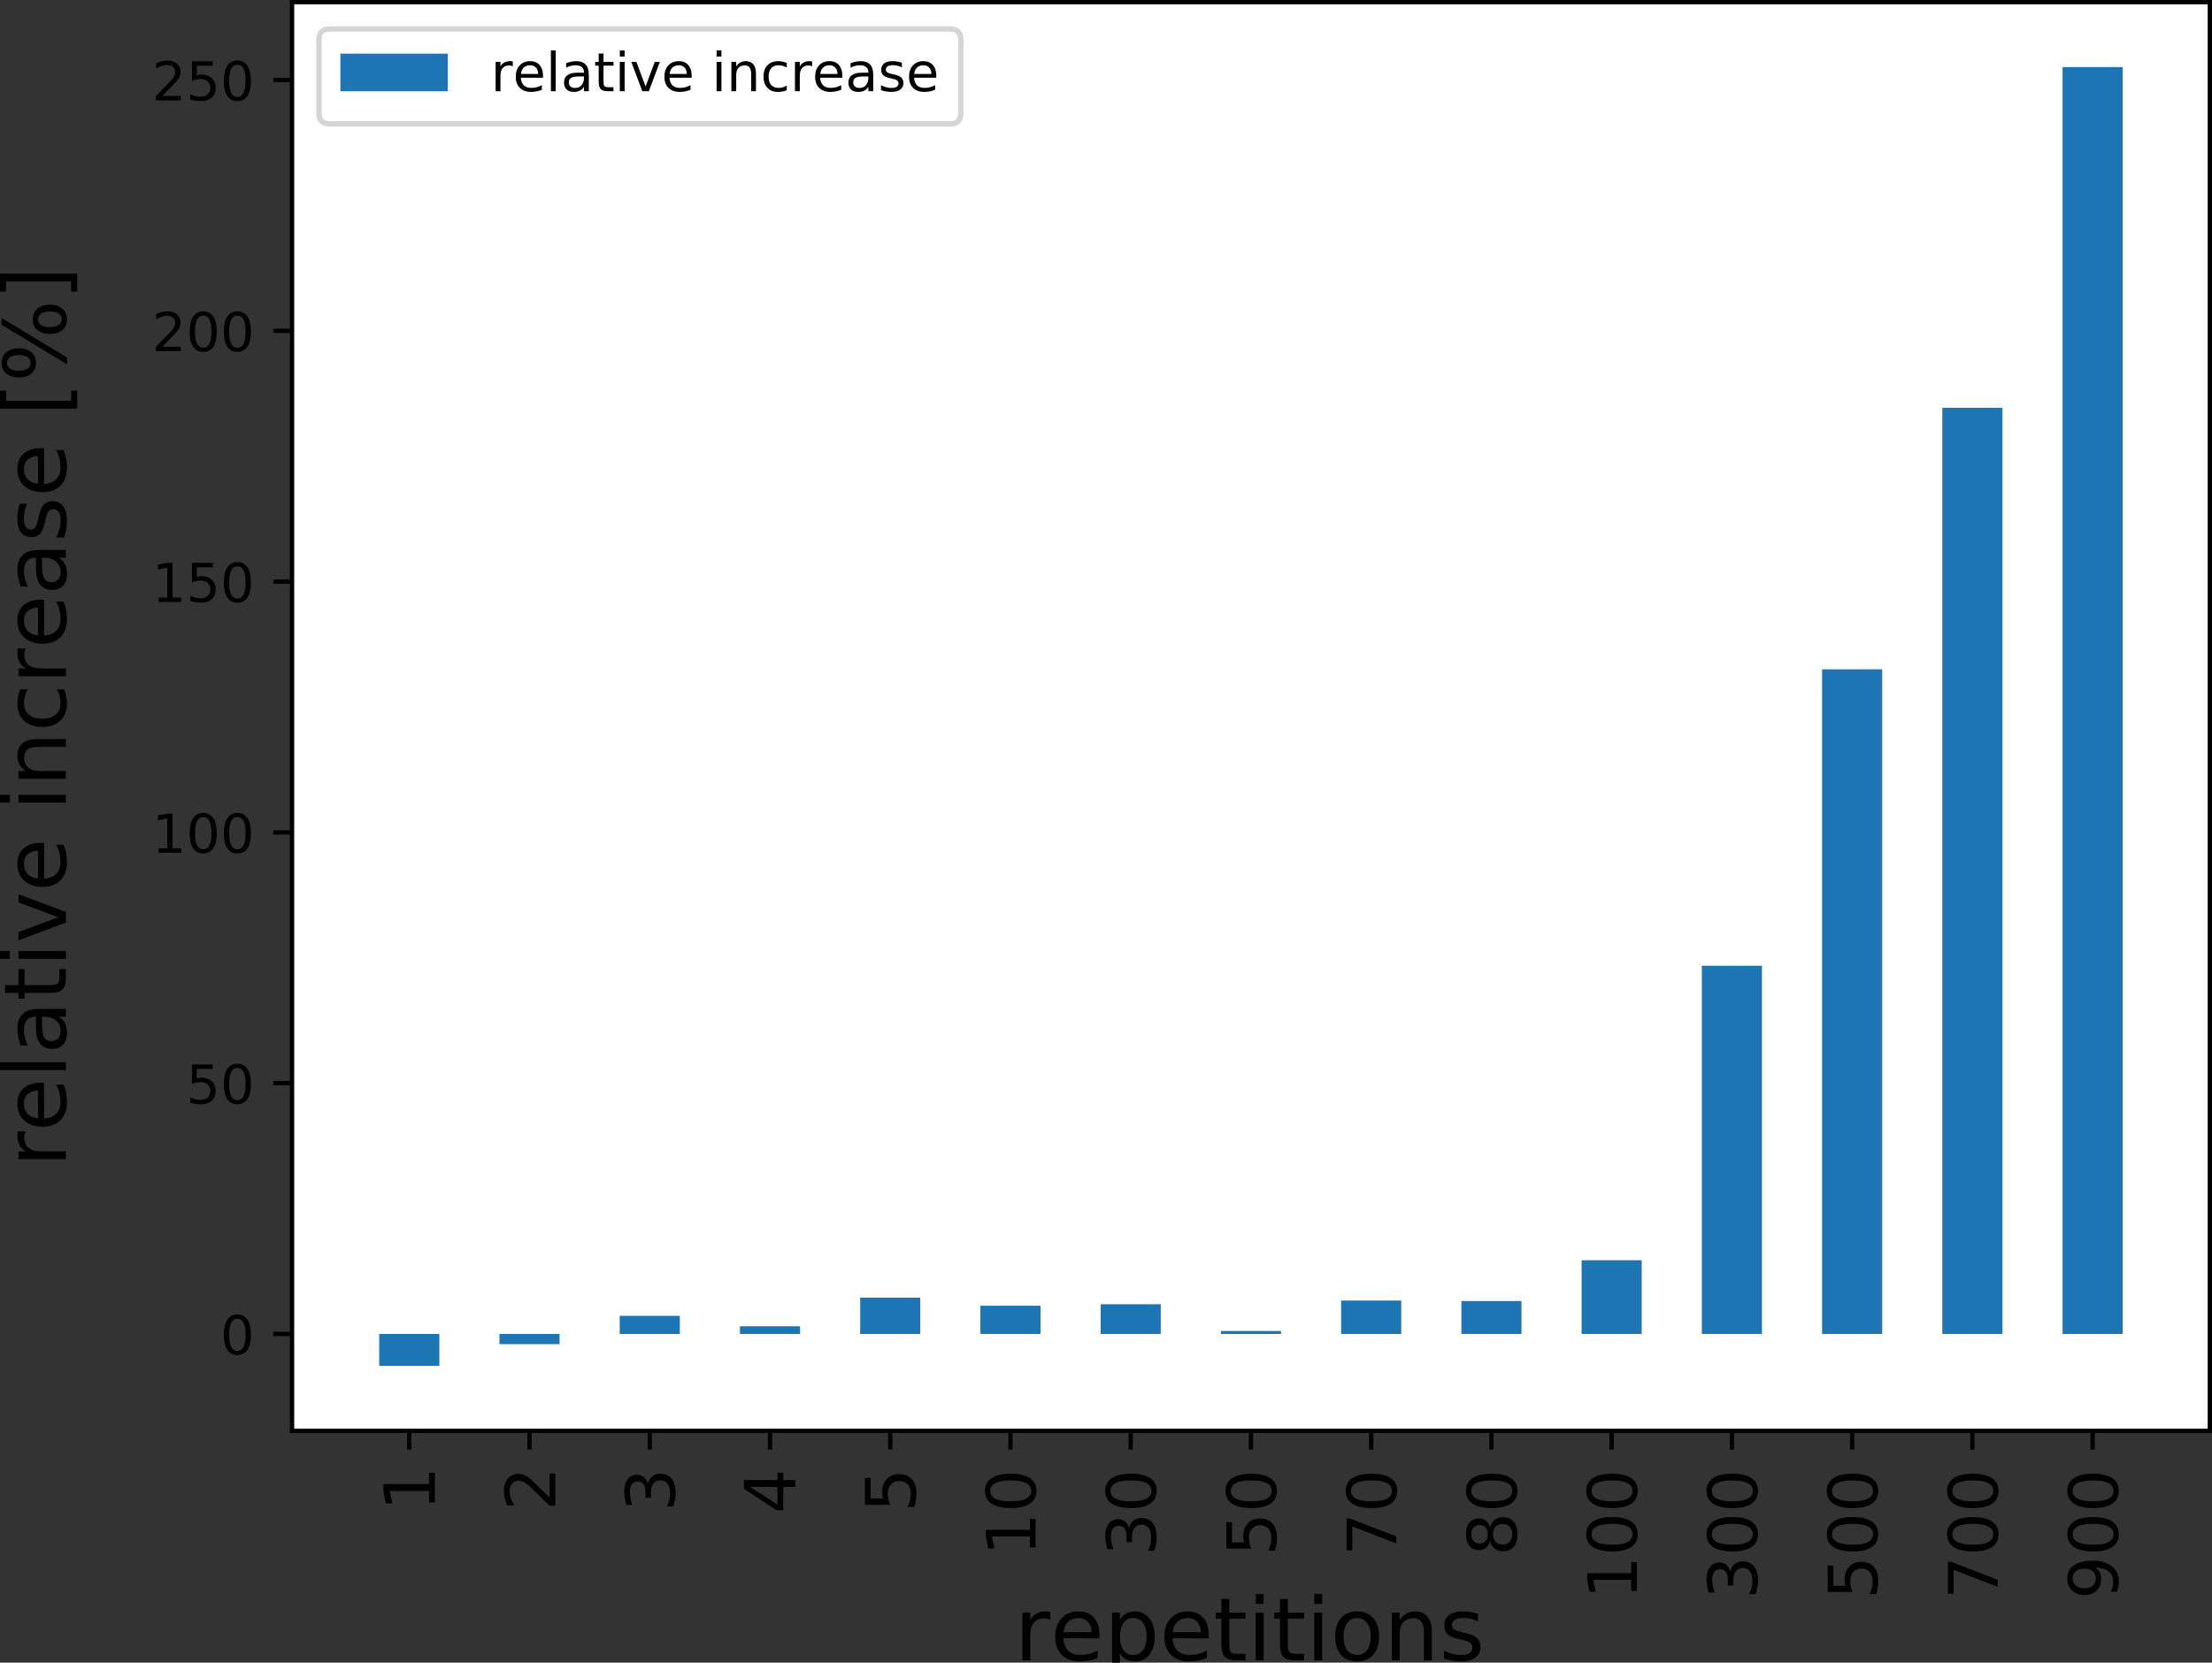 <?xml version="1.0" encoding="UTF-8" standalone="no"?>
<svg
   xmlns:dc="http://purl.org/dc/elements/1.1/"
   xmlns:cc="http://creativecommons.org/ns#"
   xmlns:rdf="http://www.w3.org/1999/02/22-rdf-syntax-ns#"
   xmlns:svg="http://www.w3.org/2000/svg"
   xmlns="http://www.w3.org/2000/svg"
   xmlns:xlink="http://www.w3.org/1999/xlink"
   xmlns:sodipodi="http://sodipodi.sourceforge.net/DTD/sodipodi-0.dtd"
   xmlns:inkscape="http://www.inkscape.org/namespaces/inkscape"
   width="411.902pt"
   height="309.682pt"
   viewBox="0 0 411.902 309.682"
   version="1.2"
   id="svg1288"
   sodipodi:docname="Method2DirectNoShuffle_DeltaUserTimes.svg"
   inkscape:version="0.92.4 5da689c313, 2019-01-14">
  <rect x="0" y="0" width="411.902" height="309.682" fill="#333333" stroke="none"/>
  <sodipodi:namedview
     pagecolor="#ffffff"
     bordercolor="#666666"
     borderopacity="1"
     objecttolerance="10"
     gridtolerance="10"
     guidetolerance="10"
     inkscape:pageopacity="0"
     inkscape:pageshadow="2"
     inkscape:window-width="1918"
     inkscape:window-height="1059"
     id="namedview1290"
     showgrid="false"
     inkscape:zoom="0.96245658"
     inkscape:cx="120.82658"
     inkscape:cy="241.56052"
     inkscape:window-x="0"
     inkscape:window-y="19"
     inkscape:window-maximized="0"
     inkscape:current-layer="svg1288" />
  <defs
     id="defs959">
    <g
       id="g954">
      <symbol
         overflow="visible"
         id="glyph0-0"
         style="overflow:visible">
        <path
           style="stroke:none"
           d="m -0.828,-1.238 v -1.613 h -5.562 l 0.352,1.75 h -0.902 l -0.348,-1.738 v -0.988 h 6.461 V -5.441 H 0 v 4.203 h -0.828"
           id="path834"
           inkscape:connector-curvature="0" />
      </symbol>
      <symbol
         overflow="visible"
         id="glyph0-1"
         style="overflow:visible">
        <path
           style="stroke:none"
           d="m -0.828,-1.922 v -3.438 H 0 v 4.629 h -0.828 c -0.383,-0.371 -0.902,-0.879 -1.562,-1.531 -0.648,-0.637 -1.07,-1.047 -1.258,-1.219 C -4,-3.801 -4.301,-4.02 -4.551,-4.141 c -0.238,-0.121 -0.488,-0.188 -0.73,-0.188 -0.379,0 -0.699,0.137 -0.938,0.406 -0.242,0.273 -0.371,0.621 -0.371,1.062 0,0.309 0.059,0.641 0.16,0.98 0.109,0.34 0.27,0.707 0.488,1.098 h -1 c -0.16,-0.398 -0.277,-0.77 -0.359,-1.109 -0.078,-0.34 -0.121,-0.66 -0.121,-0.949 0,-0.75 0.191,-1.352 0.57,-1.801 0.383,-0.449 0.883,-0.68 1.512,-0.68 0.301,0 0.59,0.059 0.852,0.172 0.27,0.109 0.59,0.309 0.949,0.609 0.098,0.078 0.367,0.34 0.82,0.777 0.449,0.441 1.078,1.051 1.891,1.84"
           id="path837"
           inkscape:connector-curvature="0" />
      </symbol>
      <symbol
         overflow="visible"
         id="glyph0-2"
         style="overflow:visible">
        <path
           style="stroke:none"
           d="m -3.93,-4.059 c 0.102,-0.473 0.309,-0.84 0.629,-1.102 0.32,-0.262 0.723,-0.398 1.18,-0.398 0.723,0 1.281,0.25 1.672,0.738 0.391,0.5 0.578,1.199 0.578,2.109 0,0.312 -0.027,0.633 -0.09,0.949 -0.051,0.32 -0.141,0.66 -0.258,1 h -0.953 c 0.16,-0.27 0.281,-0.566 0.363,-0.898 0.078,-0.32 0.117,-0.66 0.117,-1.02 0,-0.621 -0.117,-1.09 -0.359,-1.41 -0.238,-0.32 -0.598,-0.488 -1.07,-0.488 -0.418,0 -0.758,0.148 -1,0.449 -0.238,0.301 -0.367,0.719 -0.367,1.258 v 0.852 h -0.812 v -0.891 c 0,-0.48 -0.09,-0.852 -0.289,-1.109 -0.191,-0.262 -0.469,-0.391 -0.84,-0.391 -0.371,0 -0.66,0.141 -0.859,0.398 -0.199,0.273 -0.301,0.652 -0.301,1.141 0,0.27 0.031,0.562 0.09,0.871 0.059,0.309 0.148,0.648 0.27,1.02 h -0.879 c -0.102,-0.371 -0.18,-0.719 -0.23,-1.051 -0.051,-0.32 -0.082,-0.629 -0.082,-0.93 0,-0.738 0.172,-1.328 0.512,-1.77 0.34,-0.441 0.801,-0.66 1.379,-0.66 0.402,0 0.742,0.121 1.02,0.352 0.281,0.23 0.48,0.559 0.582,0.98"
           id="path840"
           inkscape:connector-curvature="0" />
      </symbol>
      <symbol
         overflow="visible"
         id="glyph0-3"
         style="overflow:visible">
        <path
           style="stroke:none"
           d="m -6.43,-3.781 3.891,2.492 V -3.781 h -3.891 m -0.859,0.262 v -1.242 h 4.75 v -1.039 h 0.82 v 1.039 H 0 v 0.98 h -1.719 v 3.293 h -0.953 l -4.617,-3.031"
           id="path843"
           inkscape:connector-curvature="0" />
      </symbol>
      <symbol
         overflow="visible"
         id="glyph0-4"
         style="overflow:visible">
        <path
           style="stroke:none"
           d="m -7.289,-1.078 v -3.871 h 0.828 v 2.969 h 1.789 c -0.047,-0.141 -0.09,-0.289 -0.109,-0.43 -0.02,-0.141 -0.039,-0.289 -0.039,-0.43 0,-0.809 0.23,-1.449 0.672,-1.93 0.449,-0.48 1.047,-0.719 1.809,-0.719 0.789,0 1.398,0.25 1.828,0.738 0.434,0.488 0.641,1.18 0.641,2.059 0,0.312 -0.027,0.621 -0.07,0.941 -0.047,0.32 -0.117,0.641 -0.23,0.98 H -1.16 C -1,-1.059 -0.879,-1.359 -0.801,-1.68 c 0.082,-0.309 0.109,-0.641 0.109,-0.992 0,-0.559 -0.137,-1.008 -0.438,-1.34 C -1.43,-4.328 -1.828,-4.5 -2.34,-4.5 c -0.5,0 -0.898,0.172 -1.199,0.488 -0.301,0.332 -0.449,0.781 -0.449,1.34 0,0.262 0.027,0.531 0.09,0.793 0.059,0.258 0.148,0.527 0.27,0.801 h -3.66"
           id="path846"
           inkscape:connector-curvature="0" />
      </symbol>
      <symbol
         overflow="visible"
         id="glyph0-5"
         style="overflow:visible">
        <path
           style="stroke:none"
           d="m -6.641,-3.18 c 0,0.508 0.25,0.891 0.75,1.148 0.5,0.262 1.25,0.383 2.25,0.383 1,0 1.75,-0.121 2.25,-0.383 0.5,-0.258 0.75,-0.641 0.75,-1.148 0,-0.512 -0.25,-0.891 -0.75,-1.148 -0.5,-0.25 -1.25,-0.383 -2.25,-0.383 -1,0 -1.75,0.133 -2.25,0.383 -0.5,0.258 -0.75,0.637 -0.75,1.148 m -0.781,0 c 0,-0.809 0.332,-1.43 0.973,-1.871 0.648,-0.43 1.59,-0.648 2.809,-0.648 1.23,0 2.172,0.219 2.812,0.648 0.637,0.441 0.957,1.062 0.957,1.871 0,0.82 -0.32,1.449 -0.957,1.879 -0.641,0.43 -1.582,0.641 -2.812,0.641 -1.219,0 -2.16,-0.211 -2.809,-0.641 -0.641,-0.43 -0.973,-1.059 -0.973,-1.879"
           id="path849"
           inkscape:connector-curvature="0" />
      </symbol>
      <symbol
         overflow="visible"
         id="glyph0-6"
         style="overflow:visible">
        <path
           style="stroke:none"
           d="m -7.289,-0.82 v -4.691 h 0.418 L 0,-2.859 v 1.031 l -6.461,-2.492 v 3.5 h -0.828"
           id="path852"
           inkscape:connector-curvature="0" />
      </symbol>
      <symbol
         overflow="visible"
         id="glyph0-7"
         style="overflow:visible">
        <path
           style="stroke:none"
           d="m -3.461,-3.18 c 0,0.469 0.133,0.84 0.383,1.109 0.25,0.27 0.59,0.398 1.027,0.398 0.441,0 0.789,-0.129 1.039,-0.398 0.25,-0.27 0.371,-0.641 0.371,-1.109 0,-0.461 -0.121,-0.832 -0.379,-1.102 -0.25,-0.27 -0.59,-0.41 -1.031,-0.41 -0.438,0 -0.777,0.141 -1.027,0.402 -0.25,0.27 -0.383,0.641 -0.383,1.109 m -0.418,0.988 c -0.102,0.422 -0.301,0.75 -0.59,0.992 -0.293,0.238 -0.641,0.348 -1.062,0.348 -0.578,0 -1.039,-0.199 -1.379,-0.617 -0.34,-0.41 -0.512,-0.98 -0.512,-1.711 0,-0.719 0.172,-1.289 0.512,-1.711 0.34,-0.41 0.801,-0.621 1.379,-0.621 0.422,0 0.77,0.121 1.062,0.363 0.289,0.238 0.488,0.559 0.59,0.977 0.109,-0.469 0.328,-0.84 0.648,-1.109 0.32,-0.258 0.719,-0.398 1.18,-0.398 0.711,0 1.25,0.219 1.621,0.648 0.379,0.441 0.559,1.051 0.559,1.852 0,0.809 -0.18,1.43 -0.559,1.859 -0.371,0.43 -0.91,0.641 -1.621,0.641 -0.461,0 -0.859,-0.129 -1.18,-0.398 -0.32,-0.262 -0.539,-0.633 -0.648,-1.113 m -1.562,0.363 c 0.383,0 0.68,-0.113 0.891,-0.352 0.211,-0.242 0.312,-0.57 0.312,-1 0,-0.422 -0.102,-0.75 -0.312,-0.992 -0.211,-0.238 -0.508,-0.359 -0.891,-0.359 -0.379,0 -0.668,0.121 -0.879,0.359 -0.211,0.242 -0.32,0.57 -0.32,0.992 0,0.43 0.109,0.758 0.32,1 0.211,0.238 0.5,0.352 0.879,0.352"
           id="path855"
           inkscape:connector-curvature="0" />
      </symbol>
      <symbol
         overflow="visible"
         id="glyph0-8"
         style="overflow:visible">
        <path
           style="stroke:none"
           d="m -0.148,-1.102 h -0.902 c 0.121,-0.238 0.211,-0.488 0.27,-0.75 0.062,-0.25 0.09,-0.5 0.09,-0.75 0,-0.637 -0.207,-1.137 -0.648,-1.477 -0.441,-0.344 -1.102,-0.543 -2,-0.602 0.281,0.199 0.5,0.441 0.648,0.719 0.152,0.289 0.223,0.609 0.223,0.961 0,0.738 -0.223,1.32 -0.66,1.738 -0.441,0.422 -1.043,0.633 -1.812,0.633 -0.738,0 -1.34,-0.223 -1.797,-0.66 -0.453,-0.441 -0.684,-1.031 -0.684,-1.77 0,-0.84 0.332,-1.492 0.973,-1.93 0.648,-0.441 1.59,-0.672 2.809,-0.672 1.16,0 2.07,0.281 2.75,0.82 0.68,0.551 1.02,1.281 1.02,2.199 0,0.25 -0.027,0.5 -0.07,0.75 -0.039,0.262 -0.109,0.52 -0.207,0.789 m -3.09,-1.957 c 0,-0.441 -0.152,-0.793 -0.453,-1.051 C -3.988,-4.371 -4.41,-4.5 -4.941,-4.5 c -0.52,0 -0.938,0.129 -1.238,0.391 -0.301,0.258 -0.461,0.609 -0.461,1.051 0,0.438 0.16,0.789 0.461,1.047 0.301,0.262 0.719,0.391 1.238,0.391 0.531,0 0.953,-0.129 1.25,-0.391 0.301,-0.258 0.453,-0.609 0.453,-1.047"
           id="path858"
           inkscape:connector-curvature="0" />
      </symbol>
      <symbol
         overflow="visible"
         id="glyph0-9"
         style="overflow:visible">
        <path
           style="stroke:none"
           d="m -4.629,-4.109 c -0.062,0.098 -0.102,0.211 -0.133,0.328 -0.02,0.121 -0.039,0.25 -0.039,0.391 0,0.512 0.172,0.902 0.5,1.172 0.332,0.277 0.801,0.41 1.422,0.41 H 0 v 0.898 h -5.469 v -0.898 h 0.848 c -0.328,-0.18 -0.578,-0.43 -0.738,-0.73 -0.16,-0.301 -0.242,-0.672 -0.242,-1.109 0,-0.062 0.012,-0.133 0.012,-0.211 0.012,-0.07 0.02,-0.152 0.039,-0.25 h 0.922"
           id="path861"
           inkscape:connector-curvature="0" />
      </symbol>
      <symbol
         overflow="visible"
         id="glyph0-10"
         style="overflow:visible">
        <path
           style="stroke:none"
           d="m -2.961,-5.621 h 0.441 v 4.133 c 0.621,-0.043 1.098,-0.223 1.418,-0.562 0.32,-0.328 0.48,-0.789 0.48,-1.391 0,-0.34 -0.039,-0.68 -0.117,-1 -0.082,-0.32 -0.211,-0.648 -0.391,-0.969 h 0.848 c 0.141,0.32 0.25,0.648 0.312,0.988 0.059,0.344 0.098,0.691 0.098,1.031 0,0.879 -0.25,1.57 -0.75,2.082 -0.5,0.508 -1.188,0.758 -2.059,0.758 -0.891,0 -1.602,-0.238 -2.129,-0.719 -0.52,-0.48 -0.793,-1.141 -0.793,-1.961 0,-0.738 0.242,-1.32 0.711,-1.75 0.48,-0.418 1.121,-0.641 1.93,-0.641 M -3.219,-4.719 c -0.492,0.008 -0.883,0.148 -1.18,0.41 -0.293,0.27 -0.441,0.629 -0.441,1.07 0,0.5 0.148,0.898 0.43,1.199 0.281,0.301 0.68,0.48 1.191,0.52 V -4.719"
           id="path864"
           inkscape:connector-curvature="0" />
      </symbol>
      <symbol
         overflow="visible"
         id="glyph0-11"
         style="overflow:visible">
        <path
           style="stroke:none"
           d="M -7.602,-0.941 V -1.84 H 0 v 0.898 h -7.602"
           id="path867"
           inkscape:connector-curvature="0" />
      </symbol>
      <symbol
         overflow="visible"
         id="glyph0-12"
         style="overflow:visible">
        <path
           style="stroke:none"
           d="m -2.75,-3.43 c 0,0.73 0.09,1.23 0.25,1.508 0.172,0.281 0.449,0.422 0.852,0.422 0.32,0 0.578,-0.102 0.758,-0.309 0.191,-0.211 0.281,-0.5 0.281,-0.863 0,-0.5 -0.172,-0.898 -0.531,-1.199 -0.348,-0.301 -0.82,-0.449 -1.41,-0.449 H -2.75 v 0.891 M -3.121,-5.219 H 0 v 0.898 h -0.828 c 0.34,0.211 0.578,0.469 0.727,0.77 0.152,0.301 0.23,0.68 0.23,1.121 0,0.559 -0.148,1.008 -0.457,1.34 -0.312,0.328 -0.73,0.488 -1.262,0.488 -0.609,0 -1.07,-0.199 -1.391,-0.617 -0.309,-0.41 -0.469,-1.02 -0.469,-1.84 v -1.262 h -0.09 c -0.41,0 -0.73,0.141 -0.961,0.41 -0.219,0.27 -0.34,0.648 -0.34,1.141 0,0.32 0.039,0.621 0.121,0.918 0.078,0.301 0.188,0.582 0.328,0.852 H -5.219 C -5.34,-1.32 -5.441,-1.641 -5.5,-1.949 c -0.059,-0.312 -0.102,-0.609 -0.102,-0.91 0,-0.789 0.211,-1.379 0.621,-1.77 0.41,-0.391 1.031,-0.59 1.859,-0.59"
           id="path870"
           inkscape:connector-curvature="0" />
      </symbol>
      <symbol
         overflow="visible"
         id="glyph0-13"
         style="overflow:visible">
        <path
           style="stroke:none"
           d="m -7.02,-1.828 h 1.551 v -1.852 h 0.699 v 1.852 h 2.969 c 0.449,0 0.742,-0.062 0.859,-0.184 0.133,-0.117 0.191,-0.367 0.191,-0.75 V -3.68 H 0 v 0.918 c 0,0.703 -0.129,1.184 -0.391,1.441 -0.258,0.262 -0.73,0.391 -1.41,0.391 h -2.969 v 0.66 H -5.469 v -0.66 h -1.551 v -0.898"
           id="path873"
           inkscape:connector-curvature="0" />
      </symbol>
      <symbol
         overflow="visible"
         id="glyph0-14"
         style="overflow:visible">
        <path
           style="stroke:none"
           d="M -5.469,-0.941 V -1.84 H 0 v 0.898 h -5.469 m -2.133,0 v -0.898 h 1.141 v 0.898 h -1.141"
           id="path876"
           inkscape:connector-curvature="0" />
      </symbol>
      <symbol
         overflow="visible"
         id="glyph0-15"
         style="overflow:visible">
        <path
           style="stroke:none"
           d="M -5.469,-0.301 V -1.25 L -0.879,-2.961 -5.469,-4.672 V -5.621 L 0,-3.57 v 1.219 l -5.469,2.051"
           id="path879"
           inkscape:connector-curvature="0" />
      </symbol>
      <symbol
         overflow="visible"
         id="glyph0-16"
         style="overflow:visible">
        <path
           style="stroke:none"
           d=""
           id="path882"
           inkscape:connector-curvature="0" />
      </symbol>
      <symbol
         overflow="visible"
         id="glyph0-17"
         style="overflow:visible">
        <path
           style="stroke:none"
           d="M -3.301,-5.488 H 0 v 0.898 h -3.27 c -0.52,0 -0.902,0.109 -1.16,0.309 -0.262,0.203 -0.391,0.5 -0.391,0.902 0,0.488 0.16,0.867 0.469,1.148 0.312,0.281 0.73,0.422 1.262,0.422 H 0 v 0.898 h -5.469 v -0.898 h 0.848 c -0.32,-0.211 -0.57,-0.461 -0.73,-0.762 -0.16,-0.289 -0.25,-0.629 -0.25,-1.008 0,-0.621 0.203,-1.102 0.59,-1.422 0.391,-0.32 0.961,-0.488 1.711,-0.488"
           id="path885"
           inkscape:connector-curvature="0" />
      </symbol>
      <symbol
         overflow="visible"
         id="glyph0-18"
         style="overflow:visible">
        <path
           style="stroke:none"
           d="m -5.262,-4.879 h 0.84 c -0.137,0.258 -0.238,0.508 -0.309,0.77 -0.07,0.258 -0.109,0.508 -0.109,0.77 0,0.578 0.191,1.039 0.559,1.359 0.371,0.32 0.891,0.48 1.551,0.48 0.672,0 1.191,-0.16 1.559,-0.48 0.371,-0.32 0.551,-0.781 0.551,-1.359 0,-0.262 -0.027,-0.512 -0.098,-0.77 -0.07,-0.262 -0.18,-0.512 -0.32,-0.77 h 0.828 C -0.09,-4.621 0,-4.359 0.051,-4.102 c 0.051,0.273 0.078,0.562 0.078,0.863 0,0.816 -0.25,1.477 -0.77,1.957 -0.508,0.492 -1.211,0.73 -2.09,0.73 -0.891,0 -1.59,-0.238 -2.098,-0.73 -0.512,-0.488 -0.773,-1.16 -0.773,-2.02 0,-0.277 0.031,-0.551 0.09,-0.809 0.062,-0.262 0.141,-0.52 0.25,-0.77"
           id="path888"
           inkscape:connector-curvature="0" />
      </symbol>
      <symbol
         overflow="visible"
         id="glyph0-19"
         style="overflow:visible">
        <path
           style="stroke:none"
           d="m -5.309,-4.43 h 0.848 c -0.117,0.258 -0.219,0.52 -0.289,0.789 -0.059,0.281 -0.102,0.562 -0.102,0.852 0,0.449 0.07,0.789 0.211,1.008 0.141,0.223 0.34,0.332 0.609,0.332 0.211,0 0.371,-0.082 0.492,-0.242 0.117,-0.16 0.238,-0.48 0.34,-0.957 l 0.07,-0.312 c 0.141,-0.641 0.34,-1.09 0.578,-1.359 0.25,-0.258 0.602,-0.398 1.039,-0.398 0.512,0 0.91,0.199 1.203,0.598 0.297,0.402 0.438,0.961 0.438,1.66 0,0.301 -0.027,0.602 -0.078,0.922 -0.051,0.32 -0.129,0.648 -0.25,1 h -0.93 c 0.18,-0.332 0.309,-0.66 0.391,-0.98 0.09,-0.32 0.129,-0.641 0.129,-0.961 0,-0.418 -0.07,-0.75 -0.211,-0.98 -0.141,-0.219 -0.352,-0.34 -0.621,-0.34 -0.238,0 -0.43,0.09 -0.559,0.25 -0.129,0.16 -0.262,0.52 -0.379,1.082 l -0.07,0.309 c -0.121,0.559 -0.301,0.969 -0.539,1.211 -0.242,0.25 -0.57,0.371 -1,0.371 -0.512,0 -0.91,-0.184 -1.191,-0.543 C -5.461,-1.48 -5.602,-2 -5.602,-2.68 c 0,-0.332 0.031,-0.641 0.082,-0.941 0.051,-0.289 0.121,-0.559 0.211,-0.809"
           id="path891"
           inkscape:connector-curvature="0" />
      </symbol>
      <symbol
         overflow="visible"
         id="glyph0-20"
         style="overflow:visible">
        <path
           style="stroke:none"
           d="m -7.602,-0.859 v -2.07 h 0.703 v 1.168 h 7.508 v -1.168 h 0.699 v 2.07 h -8.91"
           id="path894"
           inkscape:connector-curvature="0" />
      </symbol>
      <symbol
         overflow="visible"
         id="glyph0-21"
         style="overflow:visible">
        <path
           style="stroke:none"
           d="m -3.211,-7.27 c 0,0.281 0.121,0.508 0.359,0.668 0.242,0.16 0.582,0.242 1.012,0.242 0.418,0 0.762,-0.082 1,-0.242 0.238,-0.16 0.359,-0.387 0.359,-0.668 0,-0.281 -0.121,-0.5 -0.359,-0.66 -0.238,-0.16 -0.582,-0.242 -1,-0.242 -0.422,0 -0.762,0.082 -1,0.242 -0.238,0.16 -0.371,0.379 -0.371,0.66 m -0.617,0 c 0,-0.512 0.18,-0.922 0.539,-1.219 0.359,-0.301 0.848,-0.461 1.449,-0.461 0.609,0 1.09,0.16 1.441,0.461 0.359,0.297 0.527,0.707 0.527,1.219 0,0.52 -0.168,0.941 -0.527,1.238 -0.352,0.301 -0.832,0.453 -1.441,0.453 -0.609,0 -1.09,-0.152 -1.449,-0.453 C -3.648,-6.328 -3.828,-6.75 -3.828,-7.27 m -2.973,5.039 c 0,0.281 0.129,0.5 0.371,0.66 0.238,0.16 0.57,0.242 0.988,0.242 0.441,0 0.77,-0.082 1.012,-0.242 0.238,-0.16 0.359,-0.379 0.359,-0.66 0,-0.281 -0.121,-0.508 -0.359,-0.668 C -4.672,-3.059 -5,-3.141 -5.441,-3.141 c -0.418,0 -0.75,0.09 -0.988,0.25 -0.242,0.16 -0.371,0.379 -0.371,0.66 m -0.621,-4.41 v -0.781 l 7.551,4.562 v 0.781 l -7.551,-4.562 m 0,4.41 c 0,-0.508 0.184,-0.918 0.543,-1.23 0.359,-0.301 0.84,-0.461 1.438,-0.461 0.621,0 1.102,0.16 1.461,0.461 0.359,0.301 0.531,0.711 0.531,1.23 0,0.52 -0.172,0.93 -0.531,1.23 -0.359,0.301 -0.84,0.449 -1.461,0.449 -0.598,0 -1.078,-0.148 -1.438,-0.449 -0.359,-0.301 -0.543,-0.711 -0.543,-1.23"
           id="path897"
           inkscape:connector-curvature="0" />
      </symbol>
      <symbol
         overflow="visible"
         id="glyph0-22"
         style="overflow:visible">
        <path
           style="stroke:none"
           d="M -7.602,-3.039 H 1.309 V -0.969 H 0.609 v -1.172 h -7.508 v 1.172 h -0.703 v -2.07"
           id="path900"
           inkscape:connector-curvature="0" />
      </symbol>
      <symbol
         overflow="visible"
         id="glyph1-0"
         style="overflow:visible">
        <path
           style="stroke:none"
           d="M 4.109,-4.629 C 4.012,-4.691 3.898,-4.73 3.781,-4.762 3.66,-4.781 3.531,-4.801 3.391,-4.801 c -0.512,0 -0.902,0.172 -1.172,0.5 C 1.941,-3.969 1.809,-3.5 1.809,-2.879 V 0 H 0.91 v -5.469 h 0.898 v 0.848 c 0.18,-0.328 0.43,-0.578 0.73,-0.738 0.301,-0.16 0.672,-0.242 1.109,-0.242 0.062,0 0.133,0.012 0.211,0.012 0.07,0.012 0.152,0.02 0.25,0.039 v 0.922"
           id="path903"
           inkscape:connector-curvature="0" />
      </symbol>
      <symbol
         overflow="visible"
         id="glyph1-1"
         style="overflow:visible">
        <path
           style="stroke:none"
           d="m 5.621,-2.961 v 0.441 H 1.488 c 0.043,0.621 0.223,1.098 0.562,1.418 0.328,0.32 0.789,0.48 1.391,0.48 0.34,0 0.68,-0.039 1,-0.117 0.32,-0.082 0.648,-0.211 0.969,-0.391 v 0.848 c -0.32,0.141 -0.648,0.25 -0.988,0.312 -0.344,0.059 -0.691,0.098 -1.031,0.098 -0.879,0 -1.57,-0.25 -2.082,-0.75 -0.508,-0.5 -0.758,-1.188 -0.758,-2.059 0,-0.891 0.238,-1.602 0.719,-2.129 0.48,-0.52 1.141,-0.793 1.961,-0.793 0.738,0 1.32,0.242 1.75,0.711 0.418,0.48 0.641,1.121 0.641,1.93 M 4.719,-3.219 C 4.711,-3.711 4.57,-4.102 4.309,-4.398 4.039,-4.691 3.68,-4.84 3.238,-4.84 c -0.5,0 -0.898,0.148 -1.199,0.43 -0.301,0.281 -0.48,0.68 -0.52,1.191 H 4.719"
           id="path906"
           inkscape:connector-curvature="0" />
      </symbol>
      <symbol
         overflow="visible"
         id="glyph1-2"
         style="overflow:visible">
        <path
           style="stroke:none"
           d="M 1.809,-0.82 V 2.07 H 0.91 V -5.469 h 0.898 v 0.828 c 0.18,-0.32 0.422,-0.559 0.711,-0.719 0.289,-0.16 0.641,-0.242 1.039,-0.242 0.66,0 1.203,0.273 1.621,0.793 0.41,0.527 0.621,1.219 0.621,2.078 0,0.859 -0.211,1.559 -0.621,2.082 -0.418,0.52 -0.961,0.777 -1.621,0.777 -0.398,0 -0.75,-0.078 -1.039,-0.23 C 2.23,-0.25 1.988,-0.488 1.809,-0.82 m 3.062,-1.91 c 0,-0.66 -0.141,-1.168 -0.41,-1.551 -0.281,-0.379 -0.652,-0.57 -1.121,-0.57 -0.48,0 -0.852,0.191 -1.121,0.57 -0.277,0.383 -0.41,0.891 -0.41,1.551 0,0.66 0.133,1.18 0.41,1.559 0.27,0.383 0.641,0.562 1.121,0.562 0.469,0 0.84,-0.18 1.121,-0.562 0.27,-0.379 0.41,-0.898 0.41,-1.559"
           id="path909"
           inkscape:connector-curvature="0" />
      </symbol>
      <symbol
         overflow="visible"
         id="glyph1-3"
         style="overflow:visible">
        <path
           style="stroke:none"
           d="m 1.828,-7.02 v 1.551 h 1.852 v 0.699 H 1.828 v 2.969 c 0,0.449 0.062,0.742 0.184,0.859 0.117,0.133 0.367,0.191 0.75,0.191 H 3.68 V 0 H 2.762 C 2.059,0 1.578,-0.129 1.32,-0.391 1.059,-0.648 0.93,-1.121 0.93,-1.801 v -2.969 H 0.27 V -5.469 h 0.66 v -1.551 h 0.898"
           id="path912"
           inkscape:connector-curvature="0" />
      </symbol>
      <symbol
         overflow="visible"
         id="glyph1-4"
         style="overflow:visible">
        <path
           style="stroke:none"
           d="M 0.941,-5.469 H 1.84 V 0 H 0.941 v -5.469 m 0,-2.133 h 0.898 v 1.141 H 0.941 v -1.141"
           id="path915"
           inkscape:connector-curvature="0" />
      </symbol>
      <symbol
         overflow="visible"
         id="glyph1-5"
         style="overflow:visible">
        <path
           style="stroke:none"
           d="m 3.059,-4.84 c -0.48,0 -0.859,0.191 -1.137,0.57 C 1.641,-3.891 1.5,-3.379 1.5,-2.73 c 0,0.66 0.129,1.172 0.41,1.551 0.281,0.379 0.66,0.559 1.148,0.559 0.48,0 0.863,-0.18 1.141,-0.559 0.281,-0.379 0.422,-0.891 0.422,-1.551 0,-0.641 -0.141,-1.16 -0.422,-1.539 C 3.922,-4.648 3.539,-4.84 3.059,-4.84 m 0,-0.762 c 0.781,0 1.391,0.262 1.84,0.762 0.441,0.512 0.672,1.211 0.672,2.109 0,0.902 -0.23,1.602 -0.672,2.102 -0.449,0.508 -1.059,0.758 -1.84,0.758 -0.789,0 -1.41,-0.25 -1.848,-0.758 -0.441,-0.5 -0.66,-1.199 -0.66,-2.102 0,-0.898 0.219,-1.598 0.66,-2.109 0.438,-0.5 1.059,-0.762 1.848,-0.762"
           id="path918"
           inkscape:connector-curvature="0" />
      </symbol>
      <symbol
         overflow="visible"
         id="glyph1-6"
         style="overflow:visible">
        <path
           style="stroke:none"
           d="M 5.488,-3.301 V 0 H 4.59 v -3.27 c 0,-0.52 -0.109,-0.902 -0.309,-1.16 -0.203,-0.262 -0.5,-0.391 -0.902,-0.391 -0.488,0 -0.867,0.16 -1.148,0.469 -0.281,0.312 -0.422,0.73 -0.422,1.262 V 0 H 0.91 v -5.469 h 0.898 v 0.848 c 0.211,-0.32 0.461,-0.57 0.762,-0.73 0.289,-0.16 0.629,-0.25 1.008,-0.25 0.621,0 1.102,0.203 1.422,0.59 0.32,0.391 0.488,0.961 0.488,1.711"
           id="path921"
           inkscape:connector-curvature="0" />
      </symbol>
      <symbol
         overflow="visible"
         id="glyph1-7"
         style="overflow:visible">
        <path
           style="stroke:none"
           d="m 4.43,-5.309 v 0.848 C 4.172,-4.578 3.91,-4.68 3.641,-4.75 3.359,-4.809 3.078,-4.852 2.789,-4.852 2.34,-4.852 2,-4.781 1.781,-4.641 1.559,-4.5 1.449,-4.301 1.449,-4.031 c 0,0.211 0.082,0.371 0.242,0.492 0.16,0.117 0.48,0.238 0.957,0.34 l 0.312,0.07 c 0.641,0.141 1.09,0.34 1.359,0.578 0.258,0.25 0.398,0.602 0.398,1.039 0,0.512 -0.199,0.91 -0.598,1.203 -0.402,0.297 -0.961,0.438 -1.66,0.438 -0.301,0 -0.602,-0.027 -0.922,-0.078 C 1.219,0 0.891,-0.078 0.539,-0.199 v -0.93 c 0.332,0.18 0.66,0.309 0.98,0.391 0.32,0.09 0.641,0.129 0.961,0.129 0.418,0 0.75,-0.07 0.98,-0.211 0.219,-0.141 0.34,-0.352 0.34,-0.621 0,-0.238 -0.09,-0.43 -0.25,-0.559 C 3.391,-2.129 3.031,-2.262 2.469,-2.379 L 2.16,-2.449 C 1.602,-2.57 1.191,-2.75 0.949,-2.988 c -0.25,-0.242 -0.371,-0.57 -0.371,-1 0,-0.512 0.184,-0.91 0.543,-1.191 C 1.48,-5.461 2,-5.602 2.68,-5.602 c 0.332,0 0.641,0.031 0.941,0.082 0.289,0.051 0.559,0.121 0.809,0.211"
           id="path924"
           inkscape:connector-curvature="0" />
      </symbol>
      <symbol
         overflow="visible"
         id="glyph1-8"
         style="overflow:visible">
        <path
           style="stroke:none"
           d="m 3.18,-6.641 c -0.508,0 -0.891,0.25 -1.148,0.75 -0.262,0.5 -0.383,1.25 -0.383,2.25 0,1 0.121,1.75 0.383,2.25 0.258,0.5 0.641,0.75 1.148,0.75 0.512,0 0.891,-0.25 1.148,-0.75 0.25,-0.5 0.383,-1.25 0.383,-2.25 0,-1 -0.133,-1.75 -0.383,-2.25 -0.258,-0.5 -0.637,-0.75 -1.148,-0.75 m 0,-0.781 c 0.809,0 1.43,0.332 1.871,0.973 0.43,0.648 0.648,1.59 0.648,2.809 0,1.23 -0.219,2.172 -0.648,2.812 -0.441,0.637 -1.062,0.957 -1.871,0.957 -0.82,0 -1.449,-0.32 -1.879,-0.957 -0.43,-0.641 -0.641,-1.582 -0.641,-2.812 0,-1.219 0.211,-2.16 0.641,-2.809 0.43,-0.641 1.059,-0.973 1.879,-0.973"
           id="path927"
           inkscape:connector-curvature="0" />
      </symbol>
      <symbol
         overflow="visible"
         id="glyph1-9"
         style="overflow:visible">
        <path
           style="stroke:none"
           d="m 1.078,-7.289 h 3.871 v 0.828 h -2.969 v 1.789 c 0.141,-0.047 0.289,-0.09 0.43,-0.109 0.141,-0.02 0.289,-0.039 0.43,-0.039 0.809,0 1.449,0.23 1.93,0.672 0.48,0.449 0.719,1.047 0.719,1.809 0,0.789 -0.25,1.398 -0.738,1.828 C 4.262,-0.078 3.57,0.129 2.691,0.129 2.379,0.129 2.07,0.102 1.75,0.059 1.43,0.012 1.109,-0.059 0.77,-0.172 V -1.16 C 1.059,-1 1.359,-0.879 1.68,-0.801 c 0.309,0.082 0.641,0.109 0.992,0.109 0.559,0 1.008,-0.137 1.34,-0.438 C 4.328,-1.43 4.5,-1.828 4.5,-2.34 c 0,-0.5 -0.172,-0.898 -0.488,-1.199 -0.332,-0.301 -0.781,-0.449 -1.34,-0.449 -0.262,0 -0.531,0.027 -0.793,0.09 C 1.621,-3.84 1.352,-3.75 1.078,-3.629 v -3.66"
           id="path930"
           inkscape:connector-curvature="0" />
      </symbol>
      <symbol
         overflow="visible"
         id="glyph1-10"
         style="overflow:visible">
        <path
           style="stroke:none"
           d="m 1.238,-0.828 h 1.613 v -5.562 l -1.75,0.352 v -0.902 l 1.738,-0.348 h 0.988 v 6.461 H 5.441 V 0 H 1.238 v -0.828"
           id="path933"
           inkscape:connector-curvature="0" />
      </symbol>
      <symbol
         overflow="visible"
         id="glyph1-11"
         style="overflow:visible">
        <path
           style="stroke:none"
           d="m 1.922,-0.828 h 3.438 V 0 H 0.73 v -0.828 c 0.371,-0.383 0.879,-0.902 1.531,-1.562 0.637,-0.648 1.047,-1.07 1.219,-1.258 C 3.801,-4 4.02,-4.301 4.141,-4.551 c 0.121,-0.238 0.188,-0.488 0.188,-0.73 0,-0.379 -0.137,-0.699 -0.406,-0.938 -0.273,-0.242 -0.621,-0.371 -1.062,-0.371 -0.309,0 -0.641,0.059 -0.98,0.16 -0.34,0.109 -0.707,0.27 -1.098,0.488 v -1 c 0.398,-0.16 0.77,-0.277 1.109,-0.359 0.34,-0.078 0.66,-0.121 0.949,-0.121 0.75,0 1.352,0.191 1.801,0.57 0.449,0.383 0.68,0.883 0.68,1.512 0,0.301 -0.059,0.59 -0.172,0.852 -0.109,0.27 -0.309,0.59 -0.609,0.949 -0.078,0.098 -0.34,0.367 -0.777,0.82 -0.441,0.449 -1.051,1.078 -1.84,1.891"
           id="path936"
           inkscape:connector-curvature="0" />
      </symbol>
      <symbol
         overflow="visible"
         id="glyph1-12"
         style="overflow:visible">
        <path
           style="stroke:none"
           d="M 0.941,-7.602 H 1.84 V 0 H 0.941 v -7.602"
           id="path939"
           inkscape:connector-curvature="0" />
      </symbol>
      <symbol
         overflow="visible"
         id="glyph1-13"
         style="overflow:visible">
        <path
           style="stroke:none"
           d="M 3.43,-2.75 C 2.699,-2.75 2.199,-2.66 1.922,-2.5 1.641,-2.328 1.5,-2.051 1.5,-1.648 c 0,0.32 0.102,0.578 0.309,0.758 0.211,0.191 0.5,0.281 0.863,0.281 0.5,0 0.898,-0.172 1.199,-0.531 0.301,-0.348 0.449,-0.82 0.449,-1.41 V -2.75 H 3.43 M 5.219,-3.121 V 0 H 4.32 V -0.828 C 4.109,-0.488 3.852,-0.25 3.551,-0.102 3.25,0.051 2.871,0.129 2.43,0.129 c -0.559,0 -1.008,-0.148 -1.34,-0.457 -0.328,-0.312 -0.488,-0.73 -0.488,-1.262 0,-0.609 0.199,-1.07 0.617,-1.391 0.41,-0.309 1.02,-0.469 1.84,-0.469 H 4.32 V -3.539 C 4.32,-3.949 4.18,-4.27 3.91,-4.5 3.641,-4.719 3.262,-4.84 2.77,-4.84 c -0.32,0 -0.621,0.039 -0.918,0.121 C 1.551,-4.641 1.27,-4.531 1,-4.391 V -5.219 C 1.32,-5.34 1.641,-5.441 1.949,-5.5 c 0.312,-0.059 0.609,-0.102 0.91,-0.102 0.789,0 1.379,0.211 1.77,0.621 0.391,0.41 0.59,1.031 0.59,1.859"
           id="path942"
           inkscape:connector-curvature="0" />
      </symbol>
      <symbol
         overflow="visible"
         id="glyph1-14"
         style="overflow:visible">
        <path
           style="stroke:none"
           d="M 0.301,-5.469 H 1.25 L 2.961,-0.879 4.672,-5.469 H 5.621 L 3.57,0 H 2.352 L 0.301,-5.469"
           id="path945"
           inkscape:connector-curvature="0" />
      </symbol>
      <symbol
         overflow="visible"
         id="glyph1-15"
         style="overflow:visible">
        <path
           style="stroke:none"
           d=""
           id="path948"
           inkscape:connector-curvature="0" />
      </symbol>
      <symbol
         overflow="visible"
         id="glyph1-16"
         style="overflow:visible">
        <path
           style="stroke:none"
           d="m 4.879,-5.262 v 0.84 C 4.621,-4.559 4.371,-4.66 4.109,-4.73 3.852,-4.801 3.602,-4.84 3.34,-4.84 c -0.578,0 -1.039,0.191 -1.359,0.559 C 1.66,-3.91 1.5,-3.391 1.5,-2.73 c 0,0.672 0.16,1.191 0.48,1.559 0.32,0.371 0.781,0.551 1.359,0.551 0.262,0 0.512,-0.027 0.77,-0.098 0.262,-0.07 0.512,-0.18 0.77,-0.32 v 0.828 C 4.621,-0.09 4.359,0 4.102,0.051 3.828,0.102 3.539,0.129 3.238,0.129 c -0.816,0 -1.477,-0.25 -1.957,-0.77 -0.492,-0.508 -0.73,-1.211 -0.73,-2.09 0,-0.891 0.238,-1.59 0.73,-2.098 0.488,-0.512 1.16,-0.773 2.02,-0.773 0.277,0 0.551,0.031 0.809,0.09 0.262,0.062 0.52,0.141 0.77,0.25"
           id="path951"
           inkscape:connector-curvature="0" />
      </symbol>
    </g>
    <clipPath
       id="clip1">
      <path
         d="m 210,337 h 53 v 8.602 h -53 z m 0,0"
         id="path956"
         inkscape:connector-curvature="0" />
    </clipPath>
    <marker
       id="Arrow2Sstart"
       inkscape:isstock="true"
       inkscape:stockid="Arrow2Sstart"
       orient="auto"
       refX="0"
       refY="0"
       style="overflow:visible">
      <path
         d="M 8.72,4.03 -2.21,0.02 8.72,-4 c -1.75,2.37 -1.74,5.62 0,8.03 z"
         id="Arrow2SstartPath"
         style="fill:#000000;fill-opacity:1;stroke:#000000;stroke-opacity:1"
         transform="matrix(0.3,0,0,0.3,-0.69,0)"
         inkscape:connector-curvature="0" />
    </marker>
    <marker
       id="Arrow2Send"
       inkscape:isstock="true"
       inkscape:stockid="Arrow2Send"
       orient="auto"
       refX="0"
       refY="0"
       style="overflow:visible">
      <path
         d="M 8.72,4.03 -2.21,0.02 8.72,-4 c -1.75,2.37 -1.74,5.62 0,8.03 z"
         id="Arrow2SendPath"
         style="fill:#000000;fill-opacity:1;stroke:#000000;stroke-opacity:1"
         transform="matrix(-0.3,0,0,-0.3,0.69,0)"
         inkscape:connector-curvature="0" />
    </marker>
    <marker
       id="Arrow2Sstart-5"
       inkscape:isstock="true"
       inkscape:stockid="Arrow2Sstart"
       orient="auto"
       refX="0"
       refY="0"
       style="overflow:visible">
      <path
         d="M 8.72,4.03 -2.21,0.02 8.72,-4 c -1.75,2.37 -1.74,5.62 0,8.03 z"
         id="Arrow2SstartPath-2"
         style="fill:#000000;fill-opacity:1;stroke:#000000;stroke-opacity:1"
         transform="matrix(0.3,0,0,0.3,-0.69,0)"
         inkscape:connector-curvature="0" />
    </marker>
    <marker
       id="Arrow2Send-5"
       inkscape:isstock="true"
       inkscape:stockid="Arrow2Send"
       orient="auto"
       refX="0"
       refY="0"
       style="overflow:visible">
      <path
         d="M 8.72,4.03 -2.21,0.02 8.72,-4 c -1.75,2.37 -1.74,5.62 0,8.03 z"
         id="Arrow2SendPath-4"
         style="fill:#000000;fill-opacity:1;stroke:#000000;stroke-opacity:1"
         transform="matrix(-0.3,0,0,-0.3,0.69,0)"
         inkscape:connector-curvature="0" />
    </marker>
    <marker
       id="Arrow2Sstart-7"
       inkscape:isstock="true"
       inkscape:stockid="Arrow2Sstart"
       orient="auto"
       refX="0"
       refY="0"
       style="overflow:visible">
      <path
         d="M 8.72,4.03 -2.21,0.02 8.72,-4 c -1.75,2.37 -1.74,5.62 0,8.03 z"
         id="Arrow2SstartPath-4"
         style="fill:#000000;fill-opacity:1;stroke:#000000;stroke-opacity:1"
         transform="matrix(0.3,0,0,0.3,-0.69,0)"
         inkscape:connector-curvature="0" />
    </marker>
    <marker
       id="Arrow2Send-4"
       inkscape:isstock="true"
       inkscape:stockid="Arrow2Send"
       orient="auto"
       refX="0"
       refY="0"
       style="overflow:visible">
      <path
         d="M 8.72,4.03 -2.21,0.02 8.72,-4 c -1.75,2.37 -1.74,5.62 0,8.03 z"
         id="Arrow2SendPath-3"
         style="fill:#000000;fill-opacity:1;stroke:#000000;stroke-opacity:1"
         transform="matrix(-0.3,0,0,-0.3,0.69,0)"
         inkscape:connector-curvature="0" />
    </marker>
  </defs>
  <path
     inkscape:connector-curvature="0"
     id="path963"
     d="M 54.385,266.513 H 411.502 V 0.4 H 54.385 Z m 0,0"
     style="fill:#ffffff;fill-opacity:1;fill-rule:nonzero;stroke:none" />
  <path
     inkscape:connector-curvature="0"
     id="path965"
     d="M 70.615,248.463 H 81.811 v 5.953 H 70.615 Z m 0,0"
     style="fill:#1e75b3;fill-opacity:1;fill-rule:nonzero;stroke:none" />
  <path
     inkscape:connector-curvature="0"
     id="path967"
     d="m 93.006,248.463 h 11.195 v 1.902 H 93.006 Z m 0,0"
     style="fill:#1e75b3;fill-opacity:1;fill-rule:nonzero;stroke:none" />
  <path
     inkscape:connector-curvature="0"
     id="path969"
     d="m 115.397,248.463 h 11.195 v -3.379 h -11.195 z m 0,0"
     style="fill:#1e75b3;fill-opacity:1;fill-rule:nonzero;stroke:none" />
  <path
     inkscape:connector-curvature="0"
     id="path971"
     d="m 137.787,248.463 h 11.195 v -1.434 h -11.195 z m 0,0"
     style="fill:#1e75b3;fill-opacity:1;fill-rule:nonzero;stroke:none" />
  <path
     inkscape:connector-curvature="0"
     id="path973"
     d="m 160.178,248.463 h 11.191 v -6.762 h -11.191 z m 0,0"
     style="fill:#1e75b3;fill-opacity:1;fill-rule:nonzero;stroke:none" />
  <path
     inkscape:connector-curvature="0"
     id="path975"
     d="m 182.565,248.463 h 11.195 v -5.258 h -11.195 z m 0,0"
     style="fill:#1e75b3;fill-opacity:1;fill-rule:nonzero;stroke:none" />
  <path
     inkscape:connector-curvature="0"
     id="path977"
     d="m 204.955,248.463 h 11.195 v -5.535 h -11.195 z m 0,0"
     style="fill:#1e75b3;fill-opacity:1;fill-rule:nonzero;stroke:none" />
  <path
     inkscape:connector-curvature="0"
     id="path979"
     d="m 227.346,248.463 h 11.195 v -0.555 h -11.195 z m 0,0"
     style="fill:#1e75b3;fill-opacity:1;fill-rule:nonzero;stroke:none" />
  <path
     inkscape:connector-curvature="0"
     id="path981"
     d="m 249.736,248.463 h 11.195 v -6.223 h -11.195 z m 0,0"
     style="fill:#1e75b3;fill-opacity:1;fill-rule:nonzero;stroke:none" />
  <path
     inkscape:connector-curvature="0"
     id="path983"
     d="m 272.127,248.463 h 11.195 v -6.133 h -11.195 z m 0,0"
     style="fill:#1e75b3;fill-opacity:1;fill-rule:nonzero;stroke:none" />
  <path
     inkscape:connector-curvature="0"
     id="path985"
     d="m 294.514,248.463 h 11.195 v -13.73 h -11.195 z m 0,0"
     style="fill:#1e75b3;fill-opacity:1;fill-rule:nonzero;stroke:none" />
  <path
     inkscape:connector-curvature="0"
     id="path987"
     d="m 316.904,248.463 h 11.195 v -68.586 h -11.195 z m 0,0"
     style="fill:#1e75b3;fill-opacity:1;fill-rule:nonzero;stroke:none" />
  <path
     inkscape:connector-curvature="0"
     id="path989"
     d="m 339.295,248.463 h 11.195 V 124.666 h -11.195 z m 0,0"
     style="fill:#1e75b3;fill-opacity:1;fill-rule:nonzero;stroke:none" />
  <path
     inkscape:connector-curvature="0"
     id="path991"
     d="m 361.686,248.463 h 11.195 V 75.959 H 361.686 Z m 0,0"
     style="fill:#1e75b3;fill-opacity:1;fill-rule:nonzero;stroke:none" />
  <path
     inkscape:connector-curvature="0"
     id="path993"
     d="m 384.076,248.463 h 11.195 V 12.494 h -11.195 z m 0,0"
     style="fill:#1e75b3;fill-opacity:1;fill-rule:nonzero;stroke:none" />
  <path
     inkscape:connector-curvature="0"
     id="path995"
     d="m 76.213,266.513 v 3.5"
     style="fill:none;stroke:#000000;stroke-width:0.8;stroke-linecap:butt;stroke-linejoin:round;stroke-miterlimit:10;stroke-opacity:1" />
  <g
     id="g999"
     style="fill:#000000;fill-opacity:1;stroke-width:0.76"
     transform="matrix(1.315,0,0,1.315,-27.103,-140.581)">
    <use
       height="100%"
       width="100%"
       id="use997"
       y="320.943"
       x="82.188"
       xlink:href="#glyph0-0"
       style="stroke-width:0.76" />
  </g>
  <path
     inkscape:connector-curvature="0"
     id="path1001"
     d="m 98.604,266.513 v 3.5"
     style="fill:none;stroke:#000000;stroke-width:0.8;stroke-linecap:butt;stroke-linejoin:round;stroke-miterlimit:10;stroke-opacity:1" />
  <g
     id="g1005"
     style="fill:#000000;fill-opacity:1;stroke-width:0.774"
     transform="matrix(1.292,0,0,1.292,-31.703,-133.26)">
    <use
       height="100%"
       width="100%"
       id="use1003"
       y="320.943"
       x="104.578"
       xlink:href="#glyph0-1"
       style="stroke-width:0.774" />
  </g>
  <path
     inkscape:connector-curvature="0"
     id="path1007"
     d="m 120.994,266.513 v 3.5"
     style="fill:none;stroke:#000000;stroke-width:0.8;stroke-linecap:butt;stroke-linejoin:round;stroke-miterlimit:10;stroke-opacity:1" />
  <g
     id="g1011"
     style="fill:#000000;fill-opacity:1;stroke-width:0.788"
     transform="matrix(1.27,0,0,1.27,-35.601,-126.047)">
    <use
       height="100%"
       width="100%"
       id="use1009"
       y="320.943"
       x="126.968"
       xlink:href="#glyph0-2"
       style="stroke-width:0.788" />
  </g>
  <path
     inkscape:connector-curvature="0"
     id="path1013"
     d="m 143.385,266.513 v 3.5"
     style="fill:none;stroke:#000000;stroke-width:0.8;stroke-linecap:butt;stroke-linejoin:round;stroke-miterlimit:10;stroke-opacity:1" />
  <g
     id="g1017"
     style="fill:#000000;fill-opacity:1;stroke-width:0.76"
     transform="matrix(1.315,0,0,1.315,-48.288,-140.108)">
    <use
       height="100%"
       width="100%"
       id="use1015"
       y="320.943"
       x="149.358"
       xlink:href="#glyph0-3"
       style="stroke-width:0.76" />
  </g>
  <path
     inkscape:connector-curvature="0"
     id="path1019"
     d="m 165.772,266.513 v 3.5"
     style="fill:none;stroke:#000000;stroke-width:0.8;stroke-linecap:butt;stroke-linejoin:round;stroke-miterlimit:10;stroke-opacity:1" />
  <g
     id="g1023"
     style="fill:#000000;fill-opacity:1;stroke-width:0.774"
     transform="matrix(1.293,0,0,1.293,-51.59,-133.308)">
    <use
       height="100%"
       width="100%"
       id="use1021"
       y="320.943"
       x="171.748"
       xlink:href="#glyph0-4"
       style="stroke-width:0.774" />
  </g>
  <path
     inkscape:connector-curvature="0"
     id="path1025"
     d="m 188.162,266.513 v 3.5"
     style="fill:none;stroke:#000000;stroke-width:0.8;stroke-linecap:butt;stroke-linejoin:round;stroke-miterlimit:10;stroke-opacity:1" />
  <g
     id="g1031"
     style="fill:#000000;fill-opacity:1;stroke-width:0.788"
     transform="matrix(1.27,0,0,1.27,-53.723,-125.868)">
    <use
       height="100%"
       width="100%"
       id="use1027"
       y="327.303"
       x="194.138"
       xlink:href="#glyph0-0"
       style="stroke-width:0.788" />
    <use
       height="100%"
       width="100%"
       id="use1029"
       y="320.943"
       x="194.138"
       xlink:href="#glyph0-5"
       style="stroke-width:0.788" />
  </g>
  <path
     inkscape:connector-curvature="0"
     id="path1033"
     d="m 210.553,266.513 v 3.5"
     style="fill:none;stroke:#000000;stroke-width:0.8;stroke-linecap:butt;stroke-linejoin:round;stroke-miterlimit:10;stroke-opacity:1" />
  <g
     id="g1039"
     style="fill:#000000;fill-opacity:1;stroke-width:0.788"
     transform="matrix(1.27,0,0,1.27,-59.764,-125.868)">
    <use
       height="100%"
       width="100%"
       id="use1035"
       y="327.303"
       x="216.528"
       xlink:href="#glyph0-2"
       style="stroke-width:0.788" />
    <use
       height="100%"
       width="100%"
       id="use1037"
       y="320.943"
       x="216.528"
       xlink:href="#glyph0-5"
       style="stroke-width:0.788" />
  </g>
  <path
     inkscape:connector-curvature="0"
     id="path1041"
     d="m 232.943,266.513 v 3.5"
     style="fill:none;stroke:#000000;stroke-width:0.8;stroke-linecap:butt;stroke-linejoin:round;stroke-miterlimit:10;stroke-opacity:1" />
  <g
     id="g1047"
     style="fill:#000000;fill-opacity:1;stroke-width:0.788"
     transform="matrix(1.27,0,0,1.27,-65.805,-125.868)">
    <use
       height="100%"
       width="100%"
       id="use1043"
       y="327.303"
       x="238.918"
       xlink:href="#glyph0-4"
       style="stroke-width:0.788" />
    <use
       height="100%"
       width="100%"
       id="use1045"
       y="320.943"
       x="238.918"
       xlink:href="#glyph0-5"
       style="stroke-width:0.788" />
  </g>
  <path
     inkscape:connector-curvature="0"
     id="path1049"
     d="m 255.334,266.513 v 3.5"
     style="fill:none;stroke:#000000;stroke-width:0.8;stroke-linecap:butt;stroke-linejoin:round;stroke-miterlimit:10;stroke-opacity:1" />
  <g
     id="g1055"
     style="fill:#000000;fill-opacity:1;stroke-width:0.788"
     transform="matrix(1.27,0,0,1.27,-71.845,-125.868)">
    <use
       height="100%"
       width="100%"
       id="use1051"
       y="327.303"
       x="261.308"
       xlink:href="#glyph0-6"
       style="stroke-width:0.788" />
    <use
       height="100%"
       width="100%"
       id="use1053"
       y="320.943"
       x="261.308"
       xlink:href="#glyph0-5"
       style="stroke-width:0.788" />
  </g>
  <path
     inkscape:connector-curvature="0"
     id="path1057"
     d="m 277.725,266.513 v 3.5"
     style="fill:none;stroke:#000000;stroke-width:0.8;stroke-linecap:butt;stroke-linejoin:round;stroke-miterlimit:10;stroke-opacity:1" />
  <g
     id="g1063"
     style="fill:#000000;fill-opacity:1;stroke-width:0.788"
     transform="matrix(1.27,0,0,1.27,-77.886,-125.868)">
    <use
       height="100%"
       width="100%"
       id="use1059"
       y="327.303"
       x="283.698"
       xlink:href="#glyph0-7"
       style="stroke-width:0.788" />
    <use
       height="100%"
       width="100%"
       id="use1061"
       y="320.943"
       x="283.698"
       xlink:href="#glyph0-5"
       style="stroke-width:0.788" />
  </g>
  <path
     inkscape:connector-curvature="0"
     id="path1065"
     d="m 300.111,266.513 v 3.5"
     style="fill:none;stroke:#000000;stroke-width:0.8;stroke-linecap:butt;stroke-linejoin:round;stroke-miterlimit:10;stroke-opacity:1" />
  <g
     id="g1073"
     style="fill:#000000;fill-opacity:1;stroke-width:0.788"
     transform="matrix(1.27,0,0,1.27,-83.927,-125.867)">
    <use
       height="100%"
       width="100%"
       id="use1067"
       y="333.662"
       x="306.088"
       xlink:href="#glyph0-0"
       style="stroke-width:0.788" />
    <use
       height="100%"
       width="100%"
       id="use1069"
       y="327.302"
       x="306.088"
       xlink:href="#glyph0-5"
       style="stroke-width:0.788" />
    <use
       height="100%"
       width="100%"
       id="use1071"
       y="320.942"
       x="306.088"
       xlink:href="#glyph0-5"
       style="stroke-width:0.788" />
  </g>
  <path
     inkscape:connector-curvature="0"
     id="path1075"
     d="m 322.502,266.513 v 3.5"
     style="fill:none;stroke:#000000;stroke-width:0.8;stroke-linecap:butt;stroke-linejoin:round;stroke-miterlimit:10;stroke-opacity:1" />
  <g
     id="g1083"
     style="fill:#000000;fill-opacity:1;stroke-width:0.788"
     transform="matrix(1.27,0,0,1.27,-89.968,-125.867)">
    <use
       height="100%"
       width="100%"
       id="use1077"
       y="333.662"
       x="328.478"
       xlink:href="#glyph0-2"
       style="stroke-width:0.788" />
    <use
       height="100%"
       width="100%"
       id="use1079"
       y="327.302"
       x="328.478"
       xlink:href="#glyph0-5"
       style="stroke-width:0.788" />
    <use
       height="100%"
       width="100%"
       id="use1081"
       y="320.942"
       x="328.478"
       xlink:href="#glyph0-5"
       style="stroke-width:0.788" />
  </g>
  <path
     inkscape:connector-curvature="0"
     id="path1085"
     d="m 344.893,266.513 v 3.5"
     style="fill:none;stroke:#000000;stroke-width:0.8;stroke-linecap:butt;stroke-linejoin:round;stroke-miterlimit:10;stroke-opacity:1" />
  <g
     id="g1093"
     style="fill:#000000;fill-opacity:1;stroke-width:0.788"
     transform="matrix(1.27,0,0,1.27,-96.008,-125.867)">
    <use
       height="100%"
       width="100%"
       id="use1087"
       y="333.662"
       x="350.868"
       xlink:href="#glyph0-4"
       style="stroke-width:0.788" />
    <use
       height="100%"
       width="100%"
       id="use1089"
       y="327.302"
       x="350.868"
       xlink:href="#glyph0-5"
       style="stroke-width:0.788" />
    <use
       height="100%"
       width="100%"
       id="use1091"
       y="320.942"
       x="350.868"
       xlink:href="#glyph0-5"
       style="stroke-width:0.788" />
  </g>
  <path
     inkscape:connector-curvature="0"
     id="path1095"
     d="m 367.283,266.513 v 3.5"
     style="fill:none;stroke:#000000;stroke-width:0.8;stroke-linecap:butt;stroke-linejoin:round;stroke-miterlimit:10;stroke-opacity:1" />
  <g
     id="g1103"
     style="fill:#000000;fill-opacity:1;stroke-width:0.788"
     transform="matrix(1.27,0,0,1.27,-102.049,-125.867)">
    <use
       height="100%"
       width="100%"
       id="use1097"
       y="333.662"
       x="373.258"
       xlink:href="#glyph0-6"
       style="stroke-width:0.788" />
    <use
       height="100%"
       width="100%"
       id="use1099"
       y="327.302"
       x="373.258"
       xlink:href="#glyph0-5"
       style="stroke-width:0.788" />
    <use
       height="100%"
       width="100%"
       id="use1101"
       y="320.942"
       x="373.258"
       xlink:href="#glyph0-5"
       style="stroke-width:0.788" />
  </g>
  <path
     inkscape:connector-curvature="0"
     id="path1105"
     d="m 389.674,266.513 v 3.5"
     style="fill:none;stroke:#000000;stroke-width:0.8;stroke-linecap:butt;stroke-linejoin:round;stroke-miterlimit:10;stroke-opacity:1" />
  <g
     id="g1113"
     style="fill:#000000;fill-opacity:1;stroke-width:0.788"
     transform="matrix(1.27,0,0,1.27,-108.09,-125.867)">
    <use
       height="100%"
       width="100%"
       id="use1107"
       y="333.662"
       x="395.648"
       xlink:href="#glyph0-8"
       style="stroke-width:0.788" />
    <use
       height="100%"
       width="100%"
       id="use1109"
       y="327.302"
       x="395.648"
       xlink:href="#glyph0-5"
       style="stroke-width:0.788" />
    <use
       height="100%"
       width="100%"
       id="use1111"
       y="320.942"
       x="395.648"
       xlink:href="#glyph0-5"
       style="stroke-width:0.788" />
  </g>
  <g
     style="clip-rule:nonzero;stroke-width:0.615"
     id="g1139"
     clip-path="url(#clip1)"
     transform="matrix(1.627,0,0,1.627,-151.514,-252.478)">
    <g
       id="g1137"
       style="fill:#000000;fill-opacity:1;stroke-width:0.615">
      <use
         height="100%"
         width="100%"
         id="use1115"
         y="345.256"
         x="209.23"
         xlink:href="#glyph1-0"
         style="stroke-width:0.615" />
      <use
         height="100%"
         width="100%"
         id="use1117"
         y="345.256"
         x="213.34"
         xlink:href="#glyph1-1"
         style="stroke-width:0.615" />
      <use
         height="100%"
         width="100%"
         id="use1119"
         y="345.256"
         x="219.49"
         xlink:href="#glyph1-2"
         style="stroke-width:0.615" />
      <use
         height="100%"
         width="100%"
         id="use1121"
         y="345.256"
         x="225.84"
         xlink:href="#glyph1-1"
         style="stroke-width:0.615" />
      <use
         height="100%"
         width="100%"
         id="use1123"
         y="345.256"
         x="231.99"
         xlink:href="#glyph1-3"
         style="stroke-width:0.615" />
      <use
         height="100%"
         width="100%"
         id="use1125"
         y="345.256"
         x="235.91"
         xlink:href="#glyph1-4"
         style="stroke-width:0.615" />
      <use
         height="100%"
         width="100%"
         id="use1127"
         y="345.256"
         x="238.69"
         xlink:href="#glyph1-3"
         style="stroke-width:0.615" />
      <use
         height="100%"
         width="100%"
         id="use1129"
         y="345.256"
         x="242.61"
         xlink:href="#glyph1-4"
         style="stroke-width:0.615" />
      <use
         height="100%"
         width="100%"
         id="use1131"
         y="345.256"
         x="245.39"
         xlink:href="#glyph1-5"
         style="stroke-width:0.615" />
      <use
         height="100%"
         width="100%"
         id="use1133"
         y="345.256"
         x="251.51"
         xlink:href="#glyph1-6"
         style="stroke-width:0.615" />
      <use
         height="100%"
         width="100%"
         id="use1135"
         y="345.256"
         x="257.85"
         xlink:href="#glyph1-7"
         style="stroke-width:0.615" />
    </g>
  </g>
  <path
     inkscape:connector-curvature="0"
     id="path1141"
     d="m 54.385,248.463 h -3.5"
     style="fill:none;stroke:#000000;stroke-width:0.8;stroke-linecap:butt;stroke-linejoin:round;stroke-miterlimit:10;stroke-opacity:1" />
  <g
     id="g1145"
     style="fill:#000000;fill-opacity:1"
     transform="translate(-3.217,-41.073)">
    <use
       height="100%"
       width="100%"
       id="use1143"
       y="293.331"
       x="44.241"
       xlink:href="#glyph1-8" />
  </g>
  <path
     inkscape:connector-curvature="0"
     id="path1147"
     d="m 54.385,201.752 h -3.5"
     style="fill:none;stroke:#000000;stroke-width:0.8;stroke-linecap:butt;stroke-linejoin:round;stroke-miterlimit:10;stroke-opacity:1" />
  <g
     id="g1153"
     style="fill:#000000;fill-opacity:1"
     transform="translate(-3.217,-41.073)">
    <use
       height="100%"
       width="100%"
       id="use1149"
       y="246.62"
       x="37.881"
       xlink:href="#glyph1-9" />
    <use
       height="100%"
       width="100%"
       id="use1151"
       y="246.62"
       x="44.241"
       xlink:href="#glyph1-8" />
  </g>
  <path
     inkscape:connector-curvature="0"
     id="path1155"
     d="m 54.385,155.041 h -3.5"
     style="fill:none;stroke:#000000;stroke-width:0.8;stroke-linecap:butt;stroke-linejoin:round;stroke-miterlimit:10;stroke-opacity:1" />
  <g
     id="g1163"
     style="fill:#000000;fill-opacity:1"
     transform="translate(-3.217,-41.073)">
    <use
       height="100%"
       width="100%"
       id="use1157"
       y="199.908"
       x="31.522"
       xlink:href="#glyph1-10" />
    <use
       height="100%"
       width="100%"
       id="use1159"
       y="199.908"
       x="37.882"
       xlink:href="#glyph1-8" />
    <use
       height="100%"
       width="100%"
       id="use1161"
       y="199.908"
       x="44.242"
       xlink:href="#glyph1-8" />
  </g>
  <path
     inkscape:connector-curvature="0"
     id="path1165"
     d="m 54.385,108.326 h -3.5"
     style="fill:none;stroke:#000000;stroke-width:0.8;stroke-linecap:butt;stroke-linejoin:round;stroke-miterlimit:10;stroke-opacity:1" />
  <g
     id="g1173"
     style="fill:#000000;fill-opacity:1"
     transform="translate(-3.217,-41.073)">
    <use
       height="100%"
       width="100%"
       id="use1167"
       y="153.197"
       x="31.522"
       xlink:href="#glyph1-10" />
    <use
       height="100%"
       width="100%"
       id="use1169"
       y="153.197"
       x="37.882"
       xlink:href="#glyph1-9" />
    <use
       height="100%"
       width="100%"
       id="use1171"
       y="153.197"
       x="44.242"
       xlink:href="#glyph1-8" />
  </g>
  <path
     inkscape:connector-curvature="0"
     id="path1175"
     d="m 54.385,61.615 h -3.5"
     style="fill:none;stroke:#000000;stroke-width:0.8;stroke-linecap:butt;stroke-linejoin:round;stroke-miterlimit:10;stroke-opacity:1" />
  <g
     id="g1183"
     style="fill:#000000;fill-opacity:1"
     transform="translate(-3.217,-41.073)">
    <use
       height="100%"
       width="100%"
       id="use1177"
       y="106.486"
       x="31.522"
       xlink:href="#glyph1-11" />
    <use
       height="100%"
       width="100%"
       id="use1179"
       y="106.486"
       x="37.882"
       xlink:href="#glyph1-8" />
    <use
       height="100%"
       width="100%"
       id="use1181"
       y="106.486"
       x="44.242"
       xlink:href="#glyph1-8" />
  </g>
  <path
     inkscape:connector-curvature="0"
     id="path1185"
     d="m 54.385,14.904 h -3.5"
     style="fill:none;stroke:#000000;stroke-width:0.8;stroke-linecap:butt;stroke-linejoin:round;stroke-miterlimit:10;stroke-opacity:1" />
  <g
     id="g1193"
     style="fill:#000000;fill-opacity:1"
     transform="translate(-3.217,-41.073)">
    <use
       height="100%"
       width="100%"
       id="use1187"
       y="59.774"
       x="31.522"
       xlink:href="#glyph1-11" />
    <use
       height="100%"
       width="100%"
       id="use1189"
       y="59.774"
       x="37.882"
       xlink:href="#glyph1-9" />
    <use
       height="100%"
       width="100%"
       id="use1191"
       y="59.774"
       x="44.242"
       xlink:href="#glyph1-8" />
  </g>
  <g
     id="g1237"
     style="fill:#000000;fill-opacity:1;stroke-width:0.62"
     transform="matrix(1.614,0,0,1.614,-28.799,-148.261)">
    <use
       height="100%"
       width="100%"
       id="use1195"
       y="226.544"
       x="25.444"
       xlink:href="#glyph0-9"
       style="stroke-width:0.62" />
    <use
       height="100%"
       width="100%"
       id="use1197"
       y="222.434"
       x="25.444"
       xlink:href="#glyph0-10"
       style="stroke-width:0.62" />
    <use
       height="100%"
       width="100%"
       id="use1199"
       y="216.284"
       x="25.444"
       xlink:href="#glyph0-11"
       style="stroke-width:0.62" />
    <use
       height="100%"
       width="100%"
       id="use1201"
       y="213.504"
       x="25.444"
       xlink:href="#glyph0-12"
       style="stroke-width:0.62" />
    <use
       height="100%"
       width="100%"
       id="use1203"
       y="207.374"
       x="25.444"
       xlink:href="#glyph0-13"
       style="stroke-width:0.62" />
    <use
       height="100%"
       width="100%"
       id="use1205"
       y="203.454"
       x="25.444"
       xlink:href="#glyph0-14"
       style="stroke-width:0.62" />
    <use
       height="100%"
       width="100%"
       id="use1207"
       y="200.674"
       x="25.444"
       xlink:href="#glyph0-15"
       style="stroke-width:0.62" />
    <use
       height="100%"
       width="100%"
       id="use1209"
       y="194.754"
       x="25.444"
       xlink:href="#glyph0-10"
       style="stroke-width:0.62" />
    <use
       height="100%"
       width="100%"
       id="use1211"
       y="188.604"
       x="25.444"
       xlink:href="#glyph0-16"
       style="stroke-width:0.62" />
    <use
       height="100%"
       width="100%"
       id="use1213"
       y="185.424"
       x="25.444"
       xlink:href="#glyph0-14"
       style="stroke-width:0.62" />
    <use
       height="100%"
       width="100%"
       id="use1215"
       y="182.644"
       x="25.444"
       xlink:href="#glyph0-17"
       style="stroke-width:0.62" />
    <use
       height="100%"
       width="100%"
       id="use1217"
       y="176.304"
       x="25.444"
       xlink:href="#glyph0-18"
       style="stroke-width:0.62" />
    <use
       height="100%"
       width="100%"
       id="use1219"
       y="170.804"
       x="25.444"
       xlink:href="#glyph0-9"
       style="stroke-width:0.62" />
    <use
       height="100%"
       width="100%"
       id="use1221"
       y="166.694"
       x="25.444"
       xlink:href="#glyph0-10"
       style="stroke-width:0.62" />
    <use
       height="100%"
       width="100%"
       id="use1223"
       y="160.544"
       x="25.444"
       xlink:href="#glyph0-12"
       style="stroke-width:0.62" />
    <use
       height="100%"
       width="100%"
       id="use1225"
       y="154.414"
       x="25.444"
       xlink:href="#glyph0-19"
       style="stroke-width:0.62" />
    <use
       height="100%"
       width="100%"
       id="use1227"
       y="149.204"
       x="25.444"
       xlink:href="#glyph0-10"
       style="stroke-width:0.62" />
    <use
       height="100%"
       width="100%"
       id="use1229"
       y="143.054"
       x="25.444"
       xlink:href="#glyph0-16"
       style="stroke-width:0.62" />
    <use
       height="100%"
       width="100%"
       id="use1231"
       y="139.874"
       x="25.444"
       xlink:href="#glyph0-20"
       style="stroke-width:0.62" />
    <use
       height="100%"
       width="100%"
       id="use1233"
       y="135.974"
       x="25.444"
       xlink:href="#glyph0-21"
       style="stroke-width:0.62" />
    <use
       height="100%"
       width="100%"
       id="use1235"
       y="126.474"
       x="25.444"
       xlink:href="#glyph0-22"
       style="stroke-width:0.62" />
  </g>
  <path
     inkscape:connector-curvature="0"
     id="path1239"
     d="M 54.385,266.513 V 0.4"
     style="fill:none;stroke:#000000;stroke-width:0.8;stroke-linecap:square;stroke-linejoin:miter;stroke-miterlimit:10;stroke-opacity:1" />
  <path
     inkscape:connector-curvature="0"
     id="path1241"
     d="M 411.502,266.513 V 0.4"
     style="fill:none;stroke:#000000;stroke-width:0.8;stroke-linecap:square;stroke-linejoin:miter;stroke-miterlimit:10;stroke-opacity:1" />
  <path
     inkscape:connector-curvature="0"
     id="path1243"
     d="M 54.385,266.513 H 411.502"
     style="fill:none;stroke:#000000;stroke-width:0.8;stroke-linecap:square;stroke-linejoin:miter;stroke-miterlimit:10;stroke-opacity:1" />
  <path
     inkscape:connector-curvature="0"
     id="path1245"
     d="M 54.385,0.4 H 411.502"
     style="fill:none;stroke:#000000;stroke-width:0.8;stroke-linecap:square;stroke-linejoin:miter;stroke-miterlimit:10;stroke-opacity:1" />
  <path
     inkscape:connector-curvature="0"
     id="path1247"
     d="M 61.385,23.072 H 176.916 c 1.332,0 2,-0.668 2,-2 V 7.4 c 0,-1.336 -0.668,-2 -2,-2 H 61.385 c -1.336,0 -2,0.664 -2,2 v 13.672 c 0,1.332 0.664,2 2,2 z m 0,0"
     style="fill:#ffffff;fill-opacity:0.8;fill-rule:nonzero;stroke:#cacaca;stroke-width:1;stroke-linecap:butt;stroke-linejoin:miter;stroke-miterlimit:10;stroke-opacity:0.8" />
  <path
     inkscape:connector-curvature="0"
     id="path1249"
     d="m 63.385,16.994 h 20 v -7 h -20 z m 0,0"
     style="fill:#1e75b3;fill-opacity:1;fill-rule:nonzero;stroke:none" />
  <g
     id="g1285"
     style="fill:#000000;fill-opacity:1"
     transform="translate(-3.217,-41.073)">
    <use
       height="100%"
       width="100%"
       id="use1251"
       y="58.066"
       x="94.6"
       xlink:href="#glyph1-0" />
    <use
       height="100%"
       width="100%"
       id="use1253"
       y="58.066"
       x="98.71"
       xlink:href="#glyph1-1" />
    <use
       height="100%"
       width="100%"
       id="use1255"
       y="58.066"
       x="104.86"
       xlink:href="#glyph1-12" />
    <use
       height="100%"
       width="100%"
       id="use1257"
       y="58.066"
       x="107.64"
       xlink:href="#glyph1-13" />
    <use
       height="100%"
       width="100%"
       id="use1259"
       y="58.066"
       x="113.77"
       xlink:href="#glyph1-3" />
    <use
       height="100%"
       width="100%"
       id="use1261"
       y="58.066"
       x="117.69"
       xlink:href="#glyph1-4" />
    <use
       height="100%"
       width="100%"
       id="use1263"
       y="58.066"
       x="120.47"
       xlink:href="#glyph1-14" />
    <use
       height="100%"
       width="100%"
       id="use1265"
       y="58.066"
       x="126.39"
       xlink:href="#glyph1-1" />
    <use
       height="100%"
       width="100%"
       id="use1267"
       y="58.066"
       x="132.54"
       xlink:href="#glyph1-15" />
    <use
       height="100%"
       width="100%"
       id="use1269"
       y="58.066"
       x="135.72"
       xlink:href="#glyph1-4" />
    <use
       height="100%"
       width="100%"
       id="use1271"
       y="58.066"
       x="138.5"
       xlink:href="#glyph1-6" />
    <use
       height="100%"
       width="100%"
       id="use1273"
       y="58.066"
       x="144.84"
       xlink:href="#glyph1-16" />
    <use
       height="100%"
       width="100%"
       id="use1275"
       y="58.066"
       x="150.34"
       xlink:href="#glyph1-0" />
    <use
       height="100%"
       width="100%"
       id="use1277"
       y="58.066"
       x="154.45"
       xlink:href="#glyph1-1" />
    <use
       height="100%"
       width="100%"
       id="use1279"
       y="58.066"
       x="160.6"
       xlink:href="#glyph1-13" />
    <use
       height="100%"
       width="100%"
       id="use1281"
       y="58.066"
       x="166.73"
       xlink:href="#glyph1-7" />
    <use
       height="100%"
       width="100%"
       id="use1283"
       y="58.066"
       x="171.94"
       xlink:href="#glyph1-1" />
  </g>
</svg>
